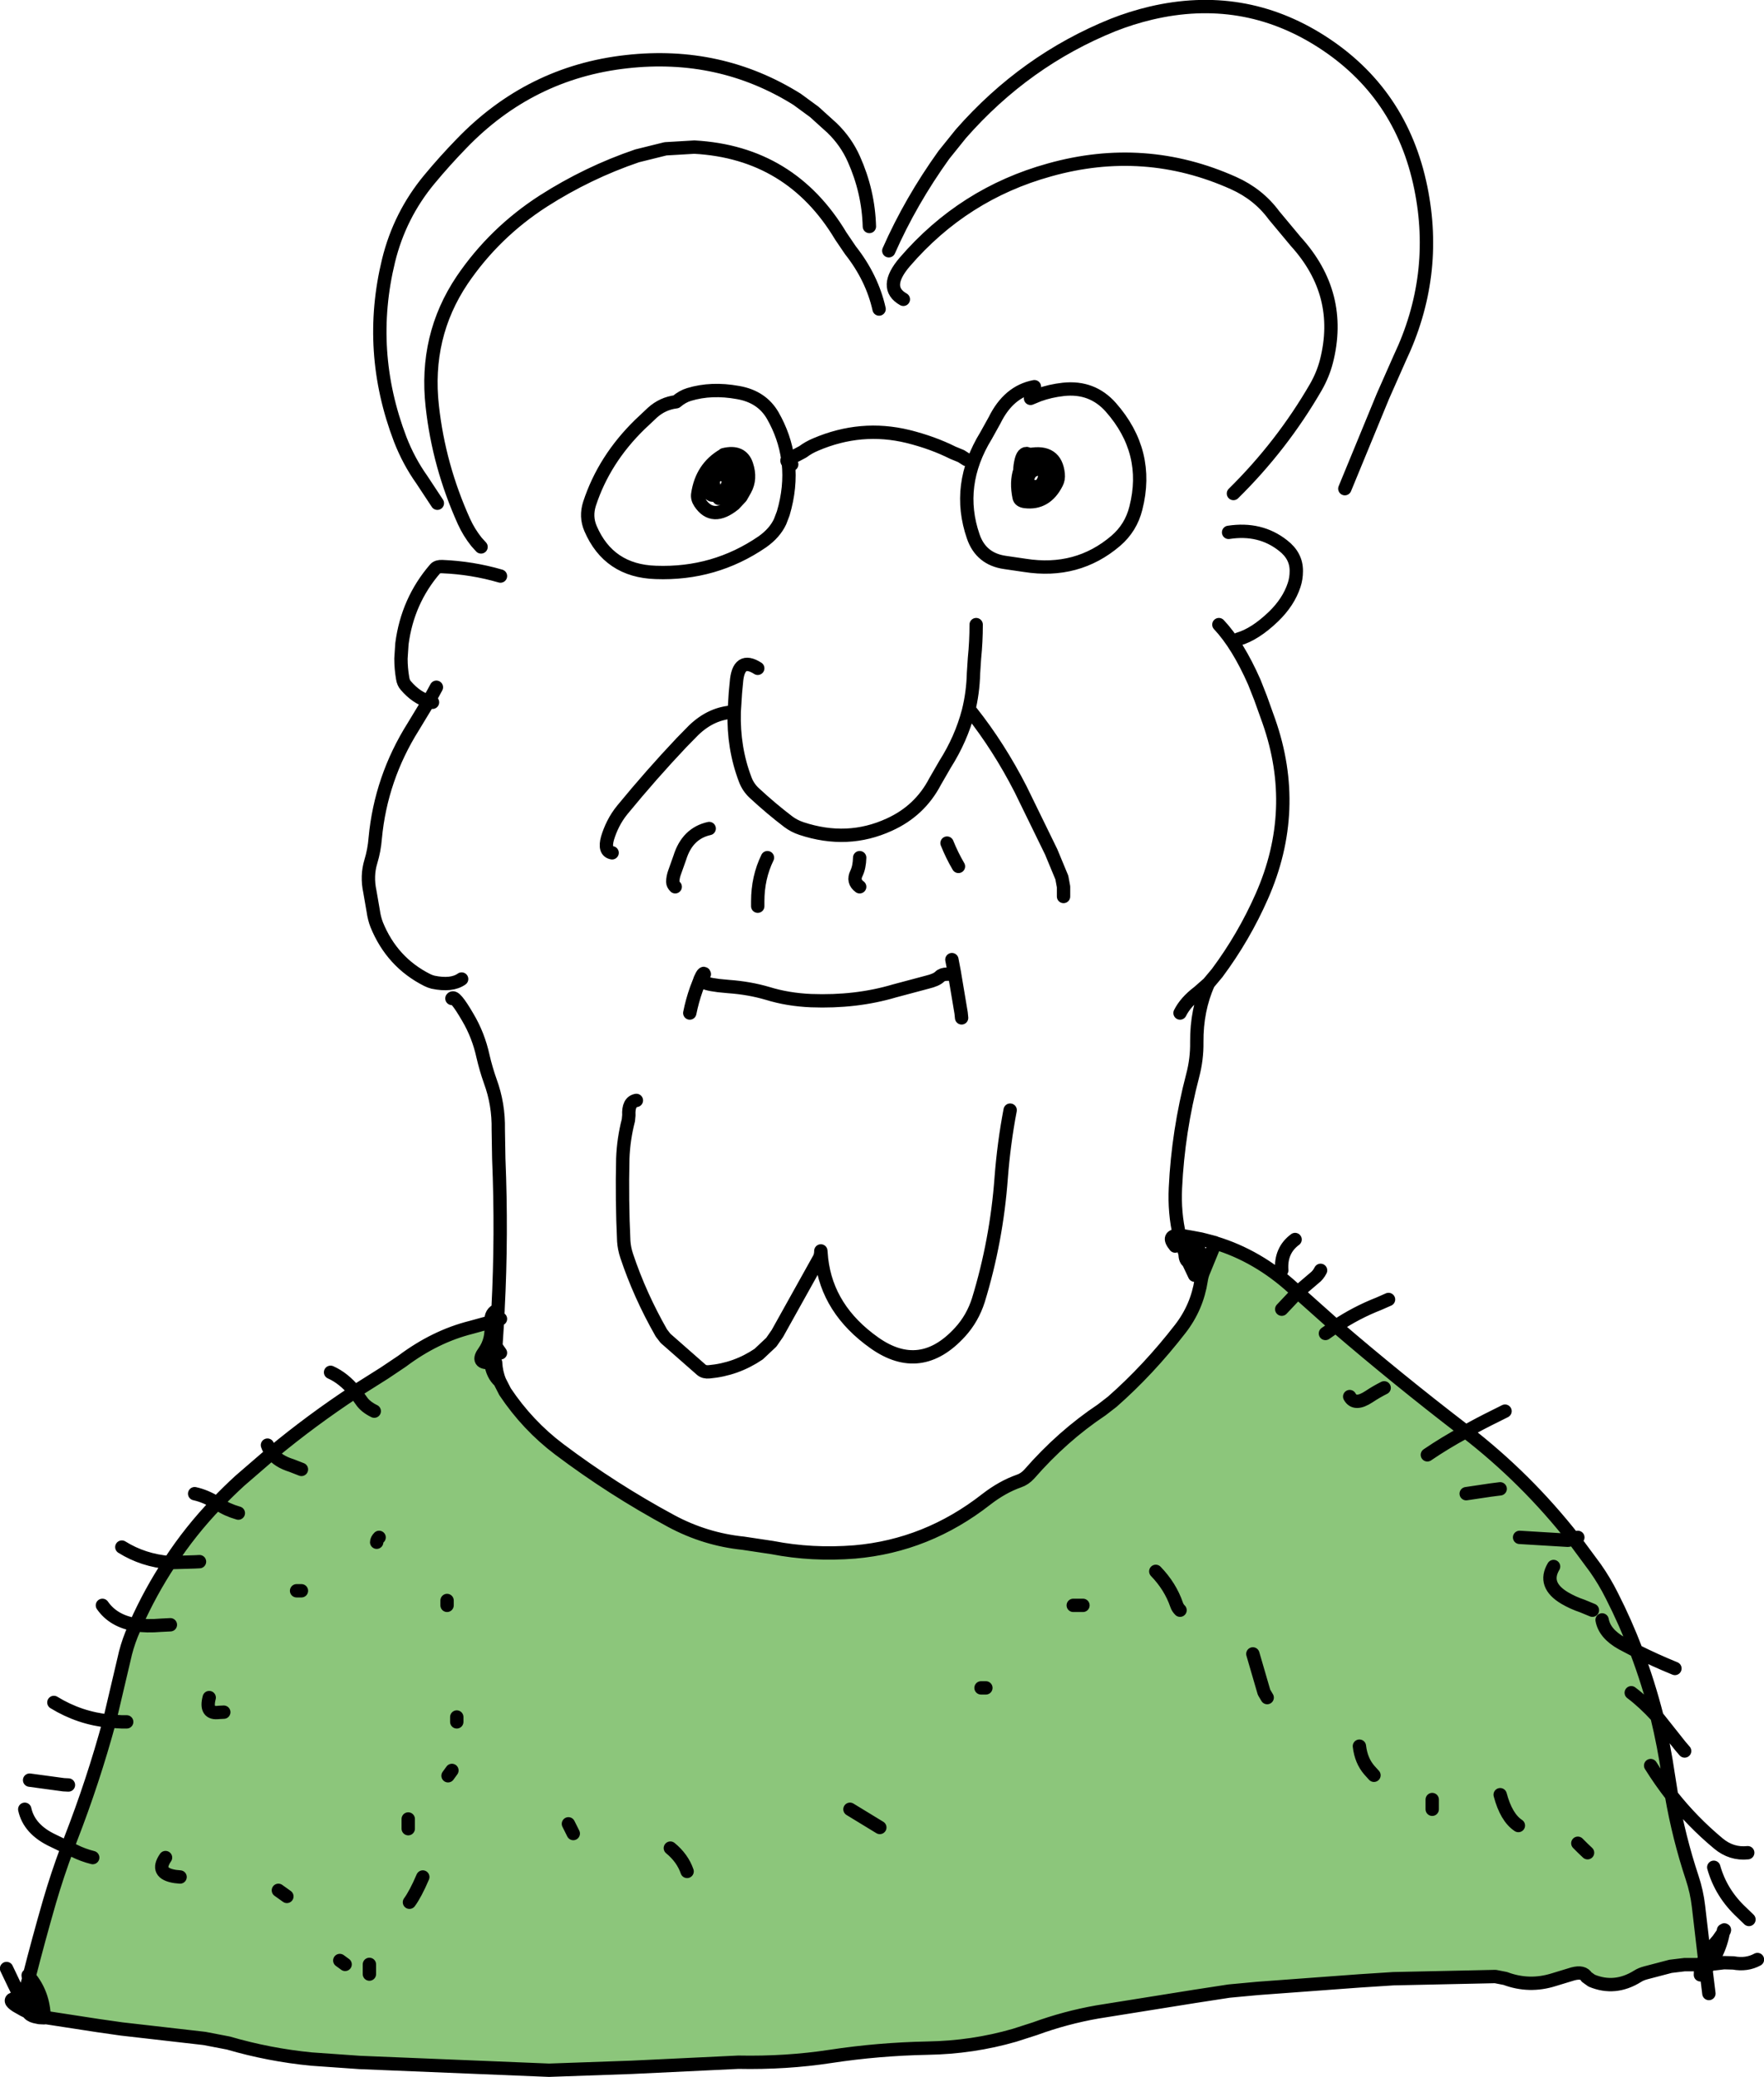 <?xml version="1.0" encoding="UTF-8" standalone="no"?>
<svg xmlns:ffdec="https://www.free-decompiler.com/flash" xmlns:xlink="http://www.w3.org/1999/xlink" ffdec:objectType="shape" height="427.85px" width="363.4px" xmlns="http://www.w3.org/2000/svg">
  <g transform="matrix(1.0, 0.0, 0.0, 1.0, -2.65, 205.9)">
    <path d="M253.0 50.1 Q261.75 52.75 269.05 59.4 L270.0 60.25 266.7 63.75 270.0 60.25 276.45 66.0 277.85 67.25 275.7 68.75 277.85 67.25 Q290.6 78.2 303.95 88.45 L304.5 88.85 304.55 88.9 304.35 89.1 304.55 88.95 304.6 88.95 Q317.1 98.6 326.9 111.1 L325.65 111.35 315.7 110.75 325.65 111.35 326.9 111.1 331.3 117.05 Q333.2 119.75 334.7 122.75 337.55 128.35 339.75 134.15 L336.8 132.6 Q333.2 130.6 332.7 127.75 333.2 130.6 336.8 132.6 L339.75 134.15 Q342.25 140.75 344.0 147.65 345.45 153.6 346.35 159.8 L347.0 163.9 Q344.7 160.95 342.7 157.75 344.7 160.95 347.0 163.9 348.5 172.55 351.25 180.85 352.2 183.7 352.55 186.7 L353.8 197.4 353.25 198.75 349.7 198.75 346.8 199.1 341.65 200.45 Q340.7 200.7 340.0 201.15 335.35 204.05 330.55 202.05 L329.5 201.3 Q328.85 200.1 326.7 200.65 L322.75 201.85 Q317.7 203.45 312.75 201.6 L310.7 201.2 289.7 201.65 282.75 202.1 261.75 203.65 255.85 204.2 248.7 205.3 228.7 208.5 Q222.15 209.65 215.85 211.95 L211.65 213.3 Q203.0 215.8 193.75 215.95 183.6 216.15 173.75 217.65 164.6 219.05 154.75 218.85 L132.8 219.9 115.75 220.5 76.75 218.9 66.8 218.2 Q58.1 217.35 49.7 214.9 L44.75 213.95 27.7 212.0 22.8 211.3 13.7 209.9 11.75 209.6 Q11.6 204.7 8.65 201.2 10.6 193.55 12.85 185.75 14.5 180.1 16.55 174.65 L17.2 172.9 Q21.85 160.95 25.2 148.6 L28.2 135.85 Q28.75 133.25 29.75 130.75 L30.6 128.75 Q33.6 122.0 37.6 115.95 L42.75 115.8 43.75 115.75 42.75 115.8 37.6 115.95 Q41.85 109.4 47.35 103.7 L47.65 103.9 47.4 103.65 Q49.65 101.3 52.05 99.1 L58.65 93.4 Q66.85 86.6 75.75 80.75 L81.85 76.9 85.5 74.45 Q92.3 69.35 99.7 67.5 L103.7 66.4 103.8 66.75 Q104.1 70.1 102.4 72.5 100.6 74.95 103.75 74.75 104.1 77.3 105.6 78.6 L106.7 80.75 Q111.35 87.7 117.85 92.6 128.8 100.85 140.95 107.4 147.95 111.15 155.75 111.95 L161.75 112.85 Q169.95 114.45 178.75 113.75 193.65 112.45 205.85 102.9 209.15 100.35 212.55 99.15 213.75 98.75 214.7 97.7 221.5 89.9 229.6 84.5 L231.8 82.8 Q239.25 76.25 245.8 67.8 249.25 63.35 250.1 57.8 250.25 56.75 250.7 55.75 L252.75 50.75 253.0 50.1 M79.75 84.75 Q77.9 83.85 77.05 82.55 L75.75 80.75 77.05 82.55 Q77.9 83.85 79.75 84.75 M287.8 79.95 Q286.2 80.75 284.7 81.75 281.75 83.7 280.7 81.75 281.75 83.7 284.7 81.75 286.2 80.75 287.8 79.95 M315.45 170.1 Q312.95 168.45 311.7 163.75 312.95 168.45 315.45 170.1 M297.7 166.75 L297.7 165.75 297.7 164.75 297.7 165.75 297.7 166.75 M285.7 159.75 L284.75 158.7 Q283.05 156.75 282.7 153.75 283.05 156.75 284.75 158.7 L285.7 159.75 M263.7 143.75 L263.05 142.65 260.75 134.75 263.05 142.65 263.7 143.75 M245.75 125.75 Q245.25 125.25 245.05 124.65 243.75 120.85 240.75 117.75 243.75 120.85 245.05 124.65 245.25 125.25 245.75 125.75 M311.7 100.75 L309.75 101.0 304.7 101.75 309.75 101.0 311.7 100.75 M330.7 125.75 L328.65 124.9 Q326.7 124.25 325.0 123.25 320.45 120.55 322.7 116.75 320.45 120.55 325.0 123.25 326.7 124.25 328.65 124.9 L330.7 125.75 M344.0 147.65 Q341.3 144.7 338.7 142.75 341.3 144.7 344.0 147.65 M329.7 175.7 L328.7 174.75 327.7 173.75 328.7 174.75 329.7 175.7 M304.35 89.1 Q300.3 91.3 296.7 93.75 300.3 91.3 304.35 89.1 M64.75 96.75 L62.7 95.95 Q59.95 95.1 58.65 93.4 59.95 95.1 62.7 95.95 L64.75 96.75 M51.75 105.75 Q49.45 105.1 47.65 103.9 49.45 105.1 51.75 105.75 M64.75 121.75 L63.75 121.75 64.75 121.75 M28.75 148.75 L27.75 148.75 25.2 148.6 27.75 148.75 28.75 148.75 M37.75 128.75 L35.75 128.85 Q32.9 129.1 30.6 128.75 32.9 129.1 35.75 128.85 L37.75 128.75 M21.75 176.7 Q19.75 176.2 17.95 175.3 L16.55 174.65 17.95 175.3 Q19.75 176.2 21.75 176.7 M60.0 183.45 L61.75 184.7 60.0 183.45 M48.75 146.75 L47.75 146.8 Q44.85 147.2 45.75 143.75 44.85 147.2 47.75 146.8 L48.75 146.75 M39.75 180.7 L38.75 180.6 Q34.5 179.95 36.75 176.7 34.5 179.95 38.75 180.6 L39.75 180.7 M72.65 197.9 L73.75 198.7 72.65 197.9 M78.75 200.7 L78.75 199.7 78.75 198.7 78.75 199.7 78.75 200.7 M205.75 141.75 L204.75 141.75 205.75 141.75 M183.9 170.5 L177.75 166.75 183.9 170.5 M225.75 124.75 L224.75 124.75 223.75 124.75 224.75 124.75 225.75 124.75 M144.2 179.55 Q143.25 176.8 140.75 174.75 143.25 176.8 144.2 179.55 M120.75 171.75 L119.75 169.75 120.75 171.75 M86.75 170.75 L86.75 169.75 86.75 168.75 86.75 169.75 86.75 170.75 M87.0 185.9 Q88.25 184.2 89.75 180.7 88.25 184.2 87.0 185.9 M94.95 159.85 L95.75 158.75 94.95 159.85 M96.75 148.75 L96.75 147.75 96.75 148.75 M94.75 123.75 L94.75 124.75 94.75 123.75 M80.25 111.75 Q80.25 111.25 80.75 110.75 80.25 111.25 80.25 111.75" fill="#8cc67b" fill-rule="evenodd" stroke="none"/>
    <path d="M188.75 -144.25 Q184.5 -146.65 189.05 -151.95 201.15 -166.0 218.85 -170.9 238.45 -176.4 256.75 -168.2 261.9 -165.9 265.1 -161.55 L269.6 -156.15 Q279.45 -145.3 275.9 -131.45 275.2 -128.75 273.75 -126.2 266.75 -114.1 256.75 -104.25 M185.75 -154.25 Q190.25 -164.45 197.1 -174.0 L200.6 -178.35 Q213.85 -193.45 231.95 -200.75 235.75 -202.25 239.75 -203.2 258.7 -207.65 274.8 -197.4 291.35 -186.85 295.35 -167.2 299.05 -149.05 291.0 -132.1 L287.55 -124.3 279.7 -105.25 M245.75 2.75 Q246.9 0.45 249.55 -1.55 L251.6 -3.35 253.4 -5.5 Q258.9 -12.9 262.6 -21.3 270.45 -39.1 264.05 -57.35 L262.35 -62.1 261.05 -65.4 Q257.65 -73.1 253.75 -77.25 M257.75 -74.25 Q261.2 -75.25 265.0 -78.9 268.1 -81.9 269.25 -85.4 269.7 -86.75 269.7 -88.25 269.75 -91.4 266.95 -93.55 262.25 -97.25 255.75 -96.25 M251.6 -3.35 Q249.15 2.1 249.2 8.75 249.25 12.25 248.35 15.65 245.35 27.1 244.8 38.75 244.55 43.9 245.65 48.6 L246.75 48.7 248.2 48.95 250.05 49.3 250.85 49.5 252.95 50.05 253.0 50.1 Q261.75 52.75 269.05 59.4 L270.0 60.25 273.4 57.35 Q274.2 56.75 274.7 55.75 M266.7 63.75 L270.0 60.25 276.45 66.0 277.85 67.25 Q282.05 64.45 286.65 62.65 L288.7 61.75 M266.7 55.75 Q266.4 51.65 269.45 49.4 M252.75 50.75 L250.7 55.75 Q250.25 56.75 250.1 57.8 249.25 63.35 245.8 67.8 239.25 76.25 231.8 82.8 L229.6 84.5 Q221.5 89.9 214.7 97.7 213.75 98.75 212.55 99.15 209.15 100.35 205.85 102.9 193.65 112.45 178.75 113.75 169.95 114.45 161.75 112.85 L155.75 111.95 Q147.95 111.15 140.95 107.4 128.8 100.85 117.85 92.6 111.35 87.7 106.7 80.75 L105.6 78.6 Q104.1 77.3 103.75 74.75 100.6 74.95 102.4 72.5 104.1 70.1 103.8 66.75 L103.8 66.4 103.7 66.4 99.7 67.5 Q92.3 69.35 85.5 74.45 L81.85 76.9 75.75 80.75 77.05 82.55 Q77.9 83.85 79.75 84.75 M244.75 50.75 Q242.85 48.45 245.65 48.6 L246.8 52.4 246.8 51.75 Q247.05 49.3 248.2 48.95 M246.8 51.75 Q247.1 51.05 249.75 51.75 L249.75 52.75 Q249.75 53.75 249.4 53.9 L247.45 54.0 248.75 56.75 M249.4 53.9 L248.15 53.55 246.8 51.75 M247.45 54.0 L246.8 52.4 Q246.8 53.6 247.45 54.0 M275.7 68.75 L277.85 67.25 Q290.6 78.2 303.95 88.45 L304.5 88.85 304.55 88.9 304.6 88.95 Q307.55 87.3 310.7 85.75 L312.7 84.75 M280.7 81.75 Q281.75 83.7 284.7 81.75 286.2 80.75 287.8 79.95 M304.35 89.1 L304.55 88.95 304.6 88.95 Q317.1 98.6 326.9 111.1 L327.7 110.75 M304.7 101.75 L309.75 101.0 311.7 100.75 M240.75 117.75 Q243.75 120.85 245.05 124.65 245.25 125.25 245.75 125.75 M260.75 134.75 L263.05 142.65 263.7 143.75 M282.7 153.75 Q283.05 156.75 284.75 158.7 L285.7 159.75 M297.7 164.75 L297.7 165.75 297.7 166.75 M311.7 163.75 Q312.95 168.45 315.45 170.1 M315.7 110.75 L325.65 111.35 326.9 111.1 331.3 117.05 Q333.2 119.75 334.7 122.75 337.55 128.35 339.75 134.15 343.65 136.1 347.7 137.75 M322.7 116.75 Q320.45 120.55 325.0 123.25 326.7 124.25 328.65 124.9 L330.7 125.75 M332.7 127.75 Q333.2 130.6 336.8 132.6 L339.75 134.15 Q342.25 140.75 344.0 147.65 L348.8 153.7 349.7 154.75 M344.0 147.65 Q345.45 153.6 346.35 159.8 L347.0 163.9 Q351.25 169.3 356.65 173.8 359.35 176.05 362.7 175.7 M342.7 157.75 Q344.7 160.95 347.0 163.9 348.5 172.55 351.25 180.85 352.2 183.7 352.55 186.7 L353.8 197.4 Q354.45 195.95 355.7 194.7 L356.6 193.65 357.65 192.15 357.7 191.7 Q358.15 191.35 357.65 192.15 357.1 195.1 355.6 197.65 L355.2 198.35 354.95 198.65 355.7 198.6 357.8 198.35 359.75 198.4 Q362.5 198.9 364.7 197.7 M327.7 173.75 L328.7 174.75 329.7 175.7 M338.7 142.75 Q341.3 144.7 344.0 147.65 M355.7 178.7 Q357.2 184.05 361.45 188.0 L362.95 189.45 M296.7 93.75 Q300.3 91.3 304.35 89.1 M181.75 -159.25 Q181.55 -166.45 178.55 -173.15 176.95 -176.75 174.05 -179.55 L170.4 -182.85 166.85 -185.45 Q151.0 -195.35 131.75 -193.2 111.85 -191.0 97.7 -176.3 94.25 -172.75 91.1 -168.95 85.0 -161.6 82.7 -152.25 78.15 -133.6 85.1 -115.4 86.85 -110.9 89.55 -107.1 L92.75 -102.25 M183.75 -142.25 Q182.3 -148.7 177.85 -154.35 L175.85 -157.3 Q165.55 -174.5 145.7 -175.6 L139.75 -175.25 133.9 -173.8 Q123.75 -170.35 114.6 -164.5 104.5 -158.0 97.85 -148.2 90.1 -136.65 91.7 -122.25 93.05 -109.95 98.25 -98.45 99.25 -96.25 100.8 -94.3 L101.75 -93.25 M165.75 -110.25 Q165.3 -110.45 165.05 -110.6 165.6 -105.55 164.0 -100.15 L163.35 -98.45 Q162.25 -96.1 159.7 -94.3 149.85 -87.55 137.75 -88.0 128.05 -88.3 124.3 -97.05 123.25 -99.5 124.1 -102.15 127.1 -111.3 134.5 -118.5 L137.05 -120.9 Q139.15 -122.8 141.95 -123.15 143.25 -124.25 144.6 -124.65 149.2 -126.05 154.7 -125.05 159.6 -124.2 161.85 -120.3 164.3 -116.0 164.95 -111.35 165.35 -111.7 166.55 -112.05 L168.05 -112.85 Q169.25 -113.75 170.7 -114.35 180.05 -118.35 189.7 -116.0 194.75 -114.75 198.95 -112.65 L200.65 -111.95 201.75 -111.25 M165.05 -110.6 L164.95 -111.35 Q164.55 -111.0 165.05 -110.6 M212.75 -109.0 Q213.35 -110.85 214.75 -112.25 213.55 -113.05 213.05 -111.15 212.75 -109.95 212.75 -109.0 212.7 -106.7 214.3 -105.95 L214.25 -106.25 214.3 -106.7 214.3 -107.3 Q214.5 -111.15 218.75 -110.25 L218.7 -108.25 Q218.55 -106.05 216.8 -105.7 214.9 -103.7 214.75 -105.25 L214.3 -105.95 214.5 -105.9 214.25 -106.25 M215.75 -126.25 Q210.45 -125.25 207.55 -119.35 L205.8 -116.2 Q199.5 -105.95 203.15 -95.4 204.75 -90.75 209.7 -90.05 L213.8 -89.45 Q224.6 -87.75 232.5 -94.5 235.65 -97.2 236.65 -101.25 239.6 -112.8 231.5 -122.0 227.65 -126.35 221.7 -125.7 219.0 -125.4 216.65 -124.55 L214.95 -123.85 M149.55 -108.5 Q150.5 -110.05 152.75 -110.2 153.75 -110.25 153.85 -109.95 155.55 -105.0 150.75 -103.25 L150.45 -103.8 149.25 -103.95 148.75 -104.25 Q148.55 -107.05 149.55 -108.5 L149.6 -109.25 Q149.85 -111.05 151.65 -112.15 147.2 -109.55 146.4 -104.15 146.25 -103.25 146.85 -102.35 149.45 -98.45 153.9 -102.05 L155.3 -103.55 156.15 -105.05 Q157.4 -107.3 156.45 -110.15 155.45 -113.15 151.75 -112.25 L151.65 -112.15 M150.45 -103.8 Q149.7 -105.15 149.55 -106.75 L149.4 -106.35 149.25 -105.25 Q149.25 -104.75 148.75 -104.25 M150.45 -103.8 Q151.45 -104.0 152.3 -105.5 152.75 -106.25 152.75 -107.25 150.45 -109.5 149.55 -106.75 L149.55 -108.5 M158.75 -68.25 Q154.75 -70.8 154.35 -65.3 L154.15 -63.2 153.9 -59.25 Q153.7 -51.85 156.15 -45.4 156.75 -43.75 158.05 -42.55 161.5 -39.35 165.05 -36.65 166.25 -35.75 167.75 -35.25 177.25 -32.1 185.85 -36.05 192.15 -38.9 195.3 -44.95 L197.35 -48.5 Q200.65 -53.7 202.15 -59.4 203.1 -63.2 203.2 -67.25 L203.4 -70.3 Q203.75 -73.75 203.75 -77.25 M97.75 -4.25 Q95.7 -2.8 91.85 -3.6 91.25 -3.75 90.65 -4.05 83.4 -7.7 80.25 -15.45 79.75 -16.75 79.55 -18.2 L78.85 -22.25 Q78.15 -25.5 79.05 -28.45 79.75 -30.75 79.95 -33.25 81.1 -45.6 87.8 -56.25 L90.95 -61.45 Q88.4 -62.2 86.25 -64.7 85.75 -65.25 85.6 -66.2 85.25 -68.25 85.25 -70.25 L85.45 -73.3 Q86.6 -82.15 92.3 -88.75 92.75 -89.25 93.75 -89.2 99.9 -88.95 105.75 -87.25 M91.75 -61.25 L90.95 -61.45 91.9 -63.15 92.55 -64.35 M153.9 -59.25 Q149.3 -59.1 145.55 -55.5 L143.05 -52.95 Q136.9 -46.45 130.9 -39.15 129.75 -37.75 128.95 -36.15 128.25 -34.75 127.8 -33.25 127.05 -30.55 128.75 -30.25 M148.75 -35.25 Q144.25 -34.25 142.7 -29.25 L141.65 -26.3 Q141.25 -25.25 141.25 -24.25 141.25 -23.75 141.75 -23.25 M212.75 -109.0 Q211.95 -106.6 212.6 -103.45 212.75 -102.75 213.8 -102.6 218.15 -102.05 220.35 -106.45 220.75 -107.25 220.65 -108.25 220.15 -113.25 214.75 -112.25 M214.5 -105.9 L215.75 -105.65 216.8 -105.7 217.05 -106.0 Q218.25 -107.35 217.75 -109.25 214.5 -109.7 214.3 -106.7 M160.75 -29.25 Q158.75 -25.15 158.75 -20.25 L158.75 -19.25 M179.75 -29.25 Q179.7 -27.3 179.1 -26.05 178.25 -24.35 179.75 -23.25 M202.75 -59.25 Q208.45 -52.05 212.9 -43.35 L219.2 -30.45 221.4 -25.15 221.75 -23.25 221.75 -21.25 M197.75 -32.25 Q198.75 -29.75 200.1 -27.45 M70.75 76.75 Q73.45 77.95 75.75 80.75 66.85 86.6 58.65 93.4 59.95 95.1 62.7 95.95 L64.75 96.75 M57.75 91.75 Q58.05 92.65 58.65 93.4 L52.05 99.1 Q49.65 101.3 47.4 103.65 L47.35 103.7 47.65 103.9 Q49.45 105.1 51.75 105.75 M42.75 101.75 Q45.05 102.25 47.35 103.7 41.85 109.4 37.6 115.95 32.15 115.5 27.75 112.75 M37.6 115.95 L42.75 115.8 43.75 115.75 M63.75 121.75 L64.75 121.75 M30.6 128.75 L29.75 130.75 Q28.75 133.25 28.2 135.85 L25.2 148.6 27.75 148.75 28.75 148.75 M23.75 124.75 Q26.0 128.0 30.6 128.75 33.6 122.0 37.6 115.95 M30.6 128.75 Q32.9 129.1 35.75 128.85 L37.75 128.75 M8.75 160.75 L15.75 161.7 16.75 161.75 M7.75 166.75 Q8.65 170.9 13.55 173.2 L16.55 174.65 17.2 172.9 Q21.85 160.95 25.2 148.6 19.05 148.0 13.75 144.75 M16.55 174.65 L17.95 175.3 Q19.75 176.2 21.75 176.7 M16.55 174.65 Q14.5 180.1 12.85 185.75 10.6 193.55 8.65 201.2 11.6 204.7 11.75 209.6 L13.7 209.9 22.8 211.3 27.7 212.0 44.75 213.95 49.7 214.9 Q58.1 217.35 66.8 218.2 L76.75 218.9 115.75 220.5 132.8 219.9 154.75 218.85 Q164.6 219.05 173.75 217.65 183.6 216.15 193.75 215.95 203.0 215.8 211.65 213.3 L215.85 211.95 Q222.15 209.65 228.7 208.5 L248.7 205.3 255.85 204.2 261.75 203.65 282.75 202.1 289.7 201.65 310.7 201.2 312.75 201.6 Q317.7 203.45 322.75 201.85 L326.7 200.65 Q328.85 200.1 329.5 201.3 L330.55 202.05 Q335.35 204.05 340.0 201.15 340.7 200.7 341.65 200.45 L346.8 199.1 349.7 198.75 353.25 198.75 353.8 197.4 353.95 198.7 354.95 198.65 354.1 199.7 354.05 199.7 354.1 199.85 354.7 204.7 M36.75 176.7 Q34.5 179.95 38.75 180.6 L39.75 180.7 M45.75 143.75 Q44.85 147.2 47.75 146.8 L48.75 146.75 M61.75 184.7 L60.0 183.45 M133.75 20.75 Q132.05 21.05 132.2 23.8 L132.1 24.85 Q131.1 28.7 130.95 32.75 130.75 41.25 131.15 49.75 131.25 51.25 131.75 52.75 134.45 60.85 138.9 68.65 L139.75 69.75 147.15 76.25 Q147.75 76.75 148.75 76.65 154.3 76.15 158.95 73.0 L161.55 70.55 162.8 68.75 171.3 53.5 171.4 53.35 Q171.75 52.65 171.75 51.75 L171.9 53.45 Q173.1 63.85 182.8 70.7 192.3 77.4 200.45 68.45 203.0 65.65 204.2 61.9 207.95 49.65 208.9 36.75 209.45 29.55 210.75 22.75 M198.75 -8.25 L199.3 -5.35 199.3 -5.3 200.65 2.75 200.75 3.75 M147.5 -3.85 Q147.5 -3.3 150.7 -2.9 L152.8 -2.7 Q157.0 -2.4 160.75 -1.3 164.95 0.0 169.75 0.2 179.0 0.55 186.9 -1.8 L193.65 -3.6 Q195.55 -4.05 196.25 -4.75 196.75 -5.25 197.75 -5.25 L198.75 -5.25 M147.75 -5.25 Q147.6 -5.85 146.85 -4.15 L146.85 -4.1 146.1 -2.15 Q145.25 0.25 144.75 2.75 M95.75 -0.25 Q96.3 -1.05 99.0 3.6 101.2 7.3 102.15 11.65 102.75 14.25 103.65 16.8 105.4 21.55 105.3 26.75 L105.4 32.75 Q106.05 48.35 105.25 63.75 L105.25 63.9 105.15 65.95 105.75 65.75 M103.75 74.75 L103.65 73.75 Q103.45 70.0 104.8 71.4 L105.15 65.95 103.8 66.4 Q103.7 64.35 105.25 63.9 M105.75 72.75 L104.95 71.6 104.8 71.4 M104.75 74.75 Q104.85 76.8 105.6 78.6 M80.75 110.75 Q80.25 111.25 80.25 111.75 M94.75 124.75 L94.75 123.75 M96.75 147.75 L96.75 148.75 M95.75 158.75 L94.95 159.85 M89.75 180.7 Q88.25 184.2 87.0 185.9 M86.75 168.75 L86.75 169.75 86.75 170.75 M119.75 169.75 L120.75 171.75 M140.75 174.75 Q143.25 176.8 144.2 179.55 M223.75 124.75 L224.75 124.75 225.75 124.75 M177.75 166.75 L183.9 170.5 M204.75 141.75 L205.75 141.75 M78.75 198.7 L78.75 199.7 78.75 200.7 M73.75 198.7 L72.65 197.9 M8.65 201.2 L8.55 201.7 8.85 203.55 Q9.35 206.35 10.6 209.3 L11.75 209.6 11.75 209.7 10.75 209.65 9.8 209.45 Q8.8 209.2 8.4 208.5 L8.35 208.5 7.55 208.1 6.05 207.25 Q4.1 206.0 5.75 205.7 M8.55 201.7 L8.0 203.75 Q7.75 204.7 7.75 205.7 M10.75 209.65 L10.6 209.3 8.4 208.5 8.35 208.4 7.1 205.95 5.55 202.8 4.0 199.55 M8.65 201.2 L8.45 200.95 8.55 201.7 M354.05 199.7 L353.85 199.9 352.95 200.85 Q352.95 199.75 353.25 198.75 L353.95 198.7 354.05 199.7 Z" fill="none" stroke="#000000" stroke-linecap="round" stroke-linejoin="round" stroke-width="2.75"/>
  </g>
</svg>
